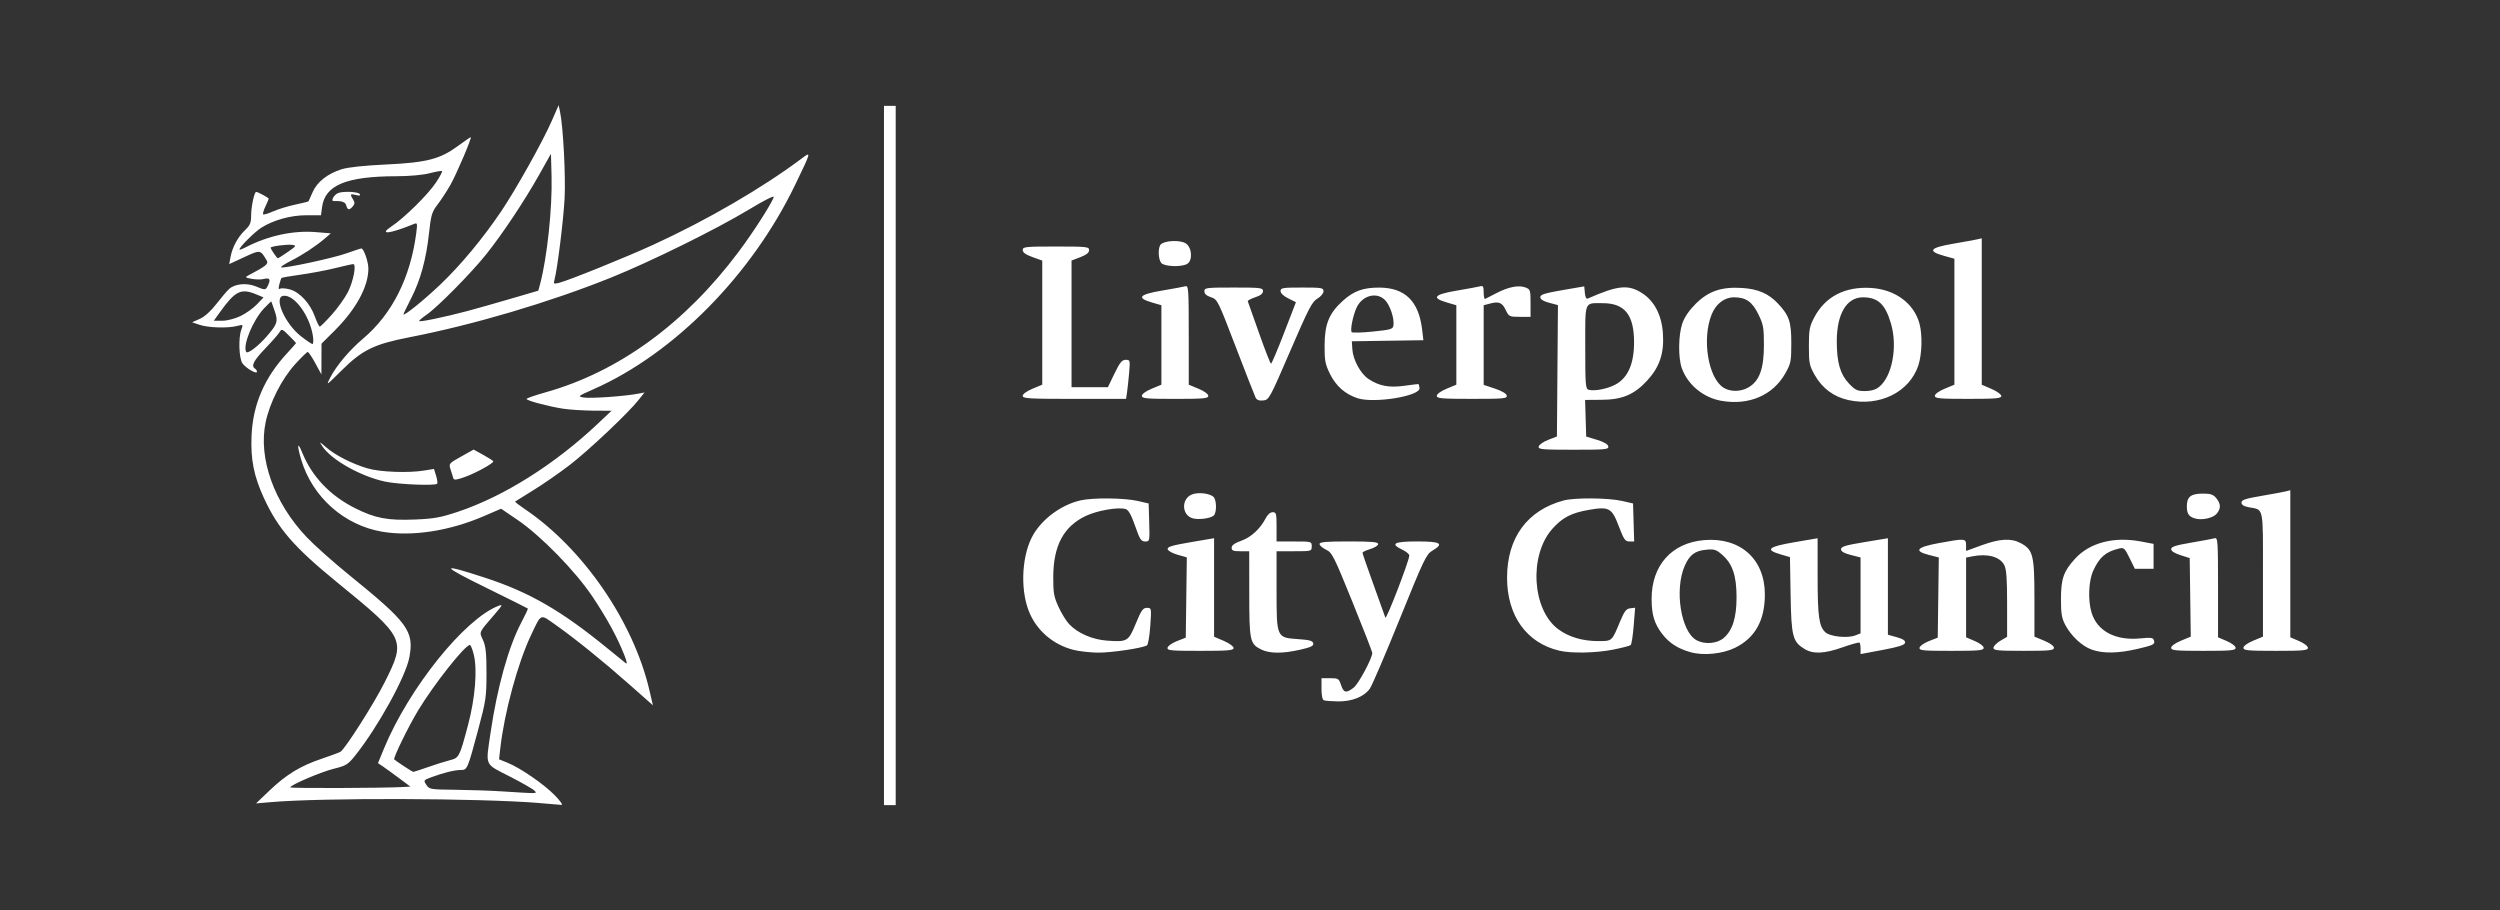 <?xml version="1.0" encoding="UTF-8"?>
<svg version="1.1" viewBox="0 0 250 91" xmlns="http://www.w3.org/2000/svg" xmlns:cc="http://creativecommons.org/ns#" xmlns:dc="http://purl.org/dc/elements/1.1/" xmlns:rdf="http://www.w3.org/1999/02/22-rdf-syntax-ns#">
<rect x="0" y="0" width="250" height="91" fill="#333333" stroke="none"/>
<defs>
<style>.cls-1{fill:#fff;fill-rule:evenodd}</style>
</defs>
<g transform="translate(0,-961.4)">
<path d="m53.924 1041.7c-6.021-0.486-21.66-0.536-26.857-0.085l-1.465 0.127 1.339-1.279c1.681-1.605 3.106-2.476 5.214-3.184 0.909-0.306 1.761-0.622 1.892-0.703 0.474-0.293 3.357-4.824 4.417-6.942 2.15-4.296 2.095-4.412-4.791-10.032-4.277-3.491-5.878-5.34-7.294-8.425-0.995-2.168-1.327-3.85-1.224-6.21 0.136-3.127 1.288-5.798 3.56-8.252 0.49-0.529 0.89-0.982 0.89-1.006 0-0.025-0.323-0.367-0.717-0.761-0.655-0.655-0.734-0.686-0.913-0.361-0.108 0.196-0.752 0.934-1.432 1.641-1.185 1.233-1.462 1.775-1.041 2.035 0.107 0.067 0.195 0.206 0.195 0.309 0 0.291-1.11-0.351-1.453-0.84-0.351-0.502-0.418-2.566-0.108-3.379 0.194-0.509 0.187-0.514-0.439-0.354-0.928 0.237-2.865 0.176-3.733-0.116l-0.753-0.254 0.773-0.346c0.484-0.217 1.104-0.774 1.657-1.492 0.486-0.63 1.063-1.307 1.283-1.504 0.571-0.512 1.759-0.623 2.658-0.248 0.965 0.403 0.99 0.4 1.243-0.156 0.261-0.573 0.131-0.732-0.474-0.58-0.253 0.064-0.787 0.054-1.186-0.02-0.645-0.121-0.683-0.158-0.341-0.338 1.76-0.924 2.047-1.153 1.855-1.482-0.645-1.106-0.625-1.103-2.255-0.349l-1.503 0.695 0.135-0.72c0.185-0.987 0.731-1.995 1.452-2.68 0.502-0.477 0.604-0.723 0.605-1.465 0.002-0.884 0.317-2.356 0.506-2.356 0.167 0 1.251 0.591 1.251 0.682 0 0.047-0.148 0.396-0.328 0.774-0.18 0.378-0.282 0.734-0.226 0.79 0.056 0.057 0.514-0.079 1.016-0.302 0.503-0.222 1.492-0.525 2.198-0.673 0.706-0.148 1.302-0.297 1.324-0.331 0.022-0.034 0.208-0.449 0.414-0.922 0.443-1.018 1.495-1.845 2.908-2.286 0.624-0.195 2.263-0.37 4.412-0.47 4.076-0.191 5.417-0.536 7.209-1.855 0.655-0.482 1.229-0.877 1.275-0.877 0.158 0-1.431 3.723-2.051 4.808-0.341 0.595-0.907 1.46-1.259 1.92-0.574 0.752-0.662 1.046-0.86 2.866-0.286 2.632-0.851 4.689-1.795 6.536-0.418 0.818-0.761 1.528-0.761 1.578 0 0.24 2.022-1.389 3.669-2.955 2.049-1.95 4.302-4.66 6.123-7.368 1.492-2.219 4.156-6.987 5.053-9.046l0.672-1.54 0.143 0.673c0.311 1.465 0.572 6.465 0.452 8.681-0.118 2.188-0.72 7.029-1.006 8.086-0.118 0.435-0.087 0.458 0.441 0.329 0.959-0.236 6.671-2.543 9.454-3.819 5.351-2.453 10.867-5.658 14.796-8.599 1.002-0.75 1.01-0.78-0.638 2.636-4.334 8.983-12.081 16.841-20.111 20.399-1.632 0.723-1.657 0.744-1.005 0.849 0.675 0.11 4.024-0.122 5.345-0.37l0.717-0.135-0.605 0.762c-1.053 1.325-4.97 5.024-6.867 6.485-1.004 0.773-2.63 1.901-3.613 2.506s-1.817 1.125-1.853 1.156c-0.036 0.031 0.39 0.363 0.947 0.738 5.837 3.931 10.882 11.26 12.482 18.134l0.349 1.5-2.364-2.09c-2.666-2.357-5.432-4.59-7.412-5.984-1.527-1.075-1.363-1.146-2.403 1.04-1.33 2.795-2.682 7.773-3.085 11.361l-0.121 1.074 0.857 0.35c1.295 0.528 3.626 2.134 4.714 3.248 0.533 0.545 0.841 0.979 0.684 0.964-0.157-0.015-1.165-0.099-2.239-0.186zm-0.468-1.226c-0.123-0.148-1.231-0.785-2.463-1.416-2.587-1.325-2.433-0.981-1.942-4.345 0.671-4.59 1.81-8.671 3.1-11.1 0.38-0.716 0.666-1.328 0.634-1.359-0.031-0.032-1.942-0.984-4.245-2.117-4.557-2.241-4.563-2.44-0.028-0.961 4.428 1.445 7.627 3.291 12.247 7.07 0.859 0.703 1.677 1.366 1.817 1.474 0.161 0.125 0.11-0.17-0.142-0.809-0.7-1.776-1.714-3.639-3.167-5.819-1.716-2.575-5.173-6.114-7.544-7.723l-1.615-1.096-1.738 0.749c-3.439 1.482-7.168 2.053-10.14 1.552-3.821-0.645-7.002-3.475-8.113-7.218-0.432-1.456-0.377-1.879 0.094-0.719 0.982 2.42 2.781 4.317 5.296 5.582 2.01 1.012 3.271 1.249 6.015 1.133 1.904-0.08 2.563-0.201 4.325-0.793 4.568-1.535 9.656-4.744 13.937-8.79l1.367-1.292-1.855-0.012c-1.021-0.012-2.383-0.094-3.027-0.199-1.517-0.244-3.613-0.808-3.613-0.971 0-0.07 0.851-0.366 1.89-0.658 7.333-2.061 13.952-6.882 19.338-14.085 1.437-1.921 3.208-4.678 3.49-5.43 0.079-0.211-0.853 0.253-2.481 1.235-3.286 1.983-9.891 5.24-13.835 6.822-6.163 2.472-13.699 4.7-20.121 5.95-3.525 0.686-4.715 1.268-6.768 3.311-1.566 1.558-1.585 1.57-1.136 0.701 0.61-1.181 1.922-2.734 3.278-3.881 2.904-2.455 4.734-6.091 5.315-10.558 0.127-0.979 0.111-1.044-0.227-0.905-2.442 1.002-3.58 1.126-2.247 0.243 1.27-0.84 3.645-3.181 4.434-4.37 0.39-0.588 0.67-1.109 0.621-1.158-0.049-0.049-0.604 0.045-1.232 0.209-0.683 0.178-2.01 0.299-3.299 0.302-5.056 9e-3 -7.174 0.885-7.47 3.089l-0.109 0.813h-1.445c-1.576 0-3.301 0.476-4.526 1.249-0.658 0.415-2.181 1.934-2.181 2.175 0 0.056 0.276-0.04 0.613-0.215 2.253-1.165 4.762-1.708 7.031-1.521l1.491 0.123-0.612 0.526c-0.888 0.763-2.218 1.637-3.414 2.241-0.575 0.29-1 0.573-0.945 0.628 0.166 0.166 5.219-0.918 6.603-1.417 0.712-0.257 1.354-0.467 1.427-0.467 0.235 0 0.699 1.334 0.699 2.009 0 1.81-1.236 4.078-3.387 6.218l-1.3 1.293-0.005 1.539-0.005 1.539-0.609-1.123c-0.335-0.618-0.677-1.123-0.76-1.123-0.083 0-0.648 0.549-1.256 1.221-1.347 1.487-2.539 3.833-2.953 5.811-0.751 3.583 0.841 8.044 4.097 11.477 0.767 0.808 2.668 2.503 4.226 3.767 5.93 4.81 6.53 5.628 6.053 8.243-0.35 1.92-3.121 6.95-5.415 9.831-0.721 0.905-0.907 1.021-2.13 1.323-1.298 0.32-4.368 1.632-4.368 1.867-1.01e-4 0.104 9.307 0.075 11.231-0.035l0.781-0.044-1.179-0.879c-0.649-0.483-1.378-1.011-1.621-1.172l-0.442-0.293 0.605-1.465c2.492-6.036 8.07-12.982 11.458-14.27 0.441-0.168 0.4-0.075-0.351 0.8-1.687 1.962-1.595 1.761-1.203 2.637 0.274 0.613 0.346 1.302 0.345 3.313-0.002 2.36-0.059 2.753-0.812 5.566-1.089 4.064-1.105 4.102-1.763 4.103-0.613 0-1.716 0.272-2.924 0.718-0.804 0.297-0.814 0.312-0.515 0.768 0.294 0.449 0.396 0.467 2.871 0.491 1.411 0.014 3.532 0.086 4.714 0.162 3.644 0.233 3.493 0.236 3.243-0.065zm-14.945-30.913c-2.461-0.528-5.399-2.186-6.289-3.549-0.321-0.491-0.296-0.484 0.385 0.112 0.907 0.794 2.619 1.667 4.138 2.112 1.27 0.371 4.053 0.478 5.666 0.218l0.989-0.16 0.211 0.686c0.116 0.377 0.162 0.735 0.102 0.794-0.219 0.219-3.891 0.068-5.202-0.213zm6.83-0.314c-0.041-0.134-0.164-0.525-0.273-0.869-0.199-0.624-0.196-0.627 1.048-1.323l1.248-0.698 0.982 0.542c0.54 0.298 0.984 0.586 0.985 0.639 0.005 0.2-1.695 1.139-2.786 1.538-0.846 0.31-1.148 0.353-1.204 0.17zm-10.712-27.296c-0.093-0.354-0.428-0.472-1.257-0.444-0.331 0.012 0.032-0.644 0.445-0.803 0.532-0.204 2.009-0.133 2.156 0.103 0.097 0.157-0.015 0.185-0.379 0.094-0.58-0.146-0.619-0.084-0.285 0.45 0.182 0.292 0.177 0.439-0.024 0.681-0.343 0.413-0.533 0.389-0.656-0.082zm8.162 56.162c0.752-0.265 1.73-0.574 2.174-0.686 0.947-0.238 0.985-0.311 1.838-3.521 0.708-2.662 0.945-5.501 0.585-7.001-0.133-0.554-0.312-1.007-0.398-1.007-0.49 0-3.579 3.905-5.176 6.543-0.958 1.582-2.517 4.775-2.392 4.9 0.158 0.159 1.815 1.246 1.904 1.25 0.054 0 0.713-0.213 1.465-0.478zm-16.146-43.044c1.089-1.241 1.181-1.519 0.837-2.529-0.172-0.506-0.328-0.949-0.347-0.985-0.018-0.036-0.348 0.272-0.733 0.684-1.127 1.205-2.162 3.737-1.779 4.355 0.139 0.225 1.168-0.551 2.022-1.525zm4.643-0.08c-0.312-2.039-1.868-4.152-2.95-4.007-1.005 0.134 0.149 2.789 1.758 4.044 0.537 0.419 1.054 0.769 1.148 0.777 0.094 0.01 0.114-0.358 0.045-0.814zm1.903-2.136c0.592-0.665 1.313-1.676 1.602-2.248 0.548-1.083 0.872-2.794 0.53-2.794-0.107 0-0.913 0.179-1.793 0.398-0.879 0.219-2.431 0.513-3.448 0.654-1.017 0.141-1.884 0.291-1.928 0.335-0.043 0.043-0.143 0.334-0.221 0.645-0.1 0.398-0.077 0.526 0.077 0.43 0.121-0.074 0.563-0.043 0.984 0.07 0.976 0.263 2.035 1.419 2.5 2.728 0.193 0.545 0.412 0.99 0.486 0.99 0.074 0 0.618-0.544 1.21-1.208zm13.604-0.365c0.806-0.214 2.719-0.756 4.251-1.205l2.786-0.816 0.185-0.693c0.695-2.608 1.223-7.595 1.139-10.752l-0.06-2.246-1.152 2.051c-1.501 2.671-3.668 5.929-5.327 8.008-1.495 1.874-4.898 5.318-5.984 6.055-0.395 0.269-0.72 0.545-0.72 0.614-0.002 0.135 2.522-0.389 4.882-1.015zm-22.755 0.521c0.537-0.254 1.278-0.779 1.645-1.166l0.669-0.703-0.712-0.297c-1.545-0.645-2.108-0.37-3.657 1.788l-0.607 0.845h0.842c0.477 0 1.266-0.202 1.819-0.464zm4.75-6.419c0.839-0.583 0.876-0.64 0.444-0.701-0.528-0.074-2.167 0.138-2.167 0.281 0 0.145 0.621 1.055 0.72 1.055 0.049 0 0.5-0.286 1.003-0.635zm59.608 20.362v-34.962h1.172v69.925h-1.172zm43.996 24.481c-0.153-0.062-0.244-0.493-0.244-1.157v-1.058h0.864c0.814 0 0.877 0.04 1.089 0.683 0.262 0.794 0.522 0.847 1.274 0.255 0.486-0.383 1.852-2.936 1.852-3.463 0-0.113-0.894-2.413-1.988-5.111-1.859-4.587-2.029-4.924-2.637-5.214-0.357-0.17-0.649-0.425-0.649-0.567 0-0.201 0.639-0.257 2.93-0.257 2.32 0 2.93 0.055 2.93 0.262 0 0.144-0.352 0.367-0.781 0.496-0.43 0.129-0.782 0.296-0.784 0.373-1e-3 0.077 0.49 1.501 1.093 3.166 0.602 1.665 1.139 3.159 1.192 3.321 0.089 0.27 2.372-5.643 2.395-6.205 6e-3 -0.136-0.297-0.394-0.673-0.573-1.284-0.612-0.887-0.84 1.465-0.84 2.374 0 2.717 0.212 1.503 0.928-0.594 0.35-0.856 0.9-3.244 6.807-1.429 3.534-2.778 6.678-2.997 6.985-0.574 0.807-1.773 1.289-3.172 1.276-0.645-0.012-1.282-0.056-1.416-0.11zm36.66-4.813c-1.289-0.365-2.142-0.92-2.858-1.859-0.765-1.003-1.034-1.903-1.035-3.466-4e-3 -3.359 2.009-5.612 5.253-5.884 3.61-0.303 6.068 1.893 6.072 5.423 3e-3 2.611-0.976 4.363-2.991 5.349-1.251 0.612-3.16 0.8-4.441 0.437zm3.303-1.411c0.893-0.752 1.299-2.031 1.298-4.096-7.7e-4 -2.129-0.402-3.326-1.411-4.212-0.63-0.553-0.801-0.607-1.649-0.526-1.104 0.106-1.642 0.515-2.124 1.613-1.046 2.381-0.379 6.585 1.178 7.432 0.822 0.448 2.038 0.353 2.708-0.211zm13.701 1.078c0-0.285-0.045-0.565-0.101-0.62-0.056-0.056-0.809 0.149-1.674 0.456-1.848 0.654-2.961 0.705-3.831 0.174-1.187-0.724-1.321-1.245-1.392-5.426l-0.064-3.758-0.913-0.266c-1.615-0.47-1.285-0.773 1.328-1.22l2.349-0.402 1e-3 3.824c1e-3 4.016 0.14 5.001 0.784 5.585 0.473 0.428 2.204 0.609 2.974 0.311l0.537-0.208v-7.591l-0.977-0.25c-0.679-0.174-0.977-0.349-0.977-0.574 0-0.262 0.446-0.398 2.344-0.711l2.344-0.387v9.649l0.888 0.249c0.627 0.175 0.87 0.339 0.829 0.555-0.044 0.227-0.636 0.415-2.255 0.719l-2.196 0.412zm-78.639 0.117c-2.122-0.515-3.833-2.006-4.574-3.987-0.853-2.279-0.635-5.643 0.489-7.561 0.953-1.626 2.844-2.994 4.726-3.42 1.248-0.283 4.384-0.248 5.73 0.063l1.074 0.248 0.056 1.9c0.055 1.883 0.052 1.9-0.406 1.9-0.401 0-0.532-0.203-1.003-1.556-0.384-1.102-0.656-1.592-0.935-1.681-0.727-0.231-2.825 0.128-4.004 0.686-2.203 1.042-3.23 2.961-3.246 6.066-8e-3 1.622 0.058 2.003 0.527 3.027 0.295 0.644 0.774 1.422 1.063 1.727 0.857 0.905 2.32 1.542 3.782 1.647 2.04 0.147 2.141 0.088 2.882-1.708 0.552-1.337 0.716-1.568 1.11-1.568 0.462 0 0.462 0 0.337 1.807-0.069 0.994-0.217 1.867-0.33 1.94-0.422 0.275-3.594 0.746-4.912 0.729-0.752-0.012-1.817-0.126-2.367-0.26zm18.679-0.066c-1.105-0.554-1.169-0.857-1.172-5.566l-4e-3 -4.248h-0.879c-0.717 0-0.879-0.065-0.879-0.352 0-0.245 0.295-0.458 0.972-0.702 0.991-0.356 1.888-1.188 2.447-2.269 0.18-0.349 0.457-0.583 0.687-0.583 0.35 0 0.386 0.137 0.386 1.465v1.465h1.758c1.745 0 1.758 0 1.758 0.488 0 0.485-0.013 0.488-1.758 0.488h-1.758v3.885c0 4.78-0.011 4.755 2.178 4.905 1.129 0.077 1.445 0.166 1.493 0.421 0.048 0.254-0.231 0.39-1.306 0.635-1.776 0.404-3.078 0.394-3.925-0.032zm29.832 0.13c-3.272-0.771-5.224-3.497-5.224-7.293 0-3.995 2.013-6.747 5.651-7.726 1.108-0.298 4.484-0.269 5.873 0.05l1.074 0.247 0.112 3.801h-0.479c-0.418 0-0.552-0.194-1.054-1.514-0.702-1.847-0.97-1.995-2.987-1.649-1.764 0.303-2.673 0.777-3.678 1.918-2.346 2.665-2.011 8.095 0.62 10.029 1.05 0.772 2.423 1.178 3.984 1.178 1.399 0 1.357 0.039 2.183-1.953 0.431-1.038 0.617-1.28 1.018-1.327l0.49-0.058-0.143 1.796c-0.079 0.988-0.214 1.86-0.3 1.938-0.086 0.078-0.883 0.284-1.772 0.459-1.728 0.34-4.171 0.388-5.368 0.105zm53.246-0.106c-0.977-0.346-2.066-1.363-2.652-2.476-0.353-0.671-0.431-1.137-0.428-2.577 4e-3 -2.056 0.265-2.794 1.439-4.068 1.451-1.575 3.865-2.201 6.536-1.697l1.287 0.243v2.495h-1.872l-0.529-1.078c-0.491-1.001-0.567-1.069-1.066-0.949-1.32 0.317-1.957 0.867-2.573 2.226-0.461 1.016-0.537 2.93-0.166 4.168 0.553 1.846 2.369 2.823 4.823 2.595 1.216-0.113 1.347-0.09 1.437 0.254 0.087 0.333-0.106 0.427-1.613 0.781-1.978 0.464-3.472 0.491-4.622 0.084zm-92.421-0.194c0.035-0.174 0.459-0.471 0.942-0.66l0.879-0.343 0.053-4.015 0.053-4.015-0.93-0.263c-0.519-0.146-0.955-0.393-0.987-0.557-0.045-0.233 0.439-0.379 2.293-0.695l2.35-0.401v9.851l0.977 0.42c0.539 0.232 0.977 0.549 0.977 0.708 0 0.242-0.529 0.287-3.335 0.287-2.972 0-3.328-0.034-3.272-0.317zm75.198 0c0.035-0.174 0.459-0.471 0.942-0.66l0.879-0.343 0.053-4.009 0.053-4.009-0.987-0.253c-1.552-0.398-1.24-0.775 0.981-1.183 2.638-0.484 2.733-0.477 2.733 0.212v0.572l1.568-0.572c1.806-0.659 2.944-0.722 3.889-0.215 1.246 0.668 1.379 1.204 1.379 5.522v3.834l0.977 0.406c0.579 0.241 0.977 0.529 0.977 0.71 0 0.262-0.419 0.304-3.027 0.304-2.59 0-3.027-0.043-3.027-0.299 0-0.165 0.308-0.481 0.684-0.703l0.684-0.403v-3.311c0-2.53-0.068-3.442-0.287-3.866-0.432-0.835-1.677-1.171-3.204-0.866l-0.61 0.122v7.973l0.879 0.377c0.497 0.213 0.879 0.507 0.879 0.677 0 0.258-0.457 0.3-3.237 0.3-2.882 0-3.23-0.035-3.174-0.317zm25.162 0.013c0-0.18 0.398-0.469 0.981-0.711l0.981-0.407-0.053-3.928-0.053-3.928-0.927-0.293c-0.588-0.186-0.927-0.405-0.928-0.601 0-0.238 0.452-0.385 2.001-0.648 1.101-0.187 2.156-0.384 2.344-0.438 0.319-0.091 0.342 0.233 0.342 4.903v5.001l0.879 0.377c0.497 0.213 0.879 0.507 0.879 0.677 0 0.258-0.455 0.3-3.223 0.3-2.785 0-3.223-0.041-3.223-0.304zm7.227 0c0-0.18 0.397-0.469 0.977-0.71l0.977-0.406v-6.217c0-6.942 0.107-6.438-1.42-6.724-0.499-0.093-0.729-0.241-0.729-0.466 0-0.266 0.393-0.396 2.034-0.676 1.118-0.19 2.217-0.394 2.442-0.453l0.408-0.106v14.708l0.879 0.377c0.497 0.213 0.879 0.507 0.879 0.677 0 0.258-0.455 0.3-3.223 0.3-2.785 0-3.223-0.041-3.223-0.304zm-105.08-12.952c-1.112-0.322-1.148-1.97-0.052-2.39 0.609-0.234 1.705-0.116 2.121 0.229 0.341 0.283 0.363 1.623 0.031 1.897-0.344 0.284-1.519 0.432-2.1 0.264zm100.3 0.033c-0.667-0.174-0.879-0.471-0.879-1.232 0-0.953 0.402-1.27 1.61-1.27 0.777 0 1.036 0.09 1.337 0.461 0.464 0.573 0.474 1.038 0.032 1.558-0.354 0.416-1.417 0.66-2.1 0.482zm-65.691-7.213c0.035-0.174 0.459-0.471 0.942-0.66l0.879-0.343 0.051-6.567 0.051-6.567-0.882-0.236c-0.595-0.159-0.882-0.341-0.882-0.559 0-0.259 0.436-0.398 2.197-0.701l2.197-0.378 0.062 0.66c0.039 0.42 0.146 0.623 0.293 0.558 2.999-1.323 4.035-1.429 5.418-0.55 1.24 0.787 1.978 2.215 2.096 4.055 0.126 1.964-0.327 3.328-1.55 4.667-1.311 1.434-2.522 1.947-4.616 1.953l-1.618 0.012 0.055 1.832 0.055 1.832 1.073 0.323c0.69 0.208 1.096 0.443 1.137 0.658 0.059 0.307-0.236 0.335-3.48 0.335-3.165 0-3.538-0.034-3.481-0.317zm7.681-6.197c1.233-0.663 1.856-2.077 1.855-4.215-5.1e-4 -2.756-0.932-3.92-3.138-3.92-1.874 0-1.745-0.324-1.745 4.401 0 3.8 0.03 4.172 0.342 4.258 0.592 0.162 1.875-0.089 2.686-0.524zm10.591 1.631c-1.81-0.318-3.37-1.605-3.964-3.271-0.369-1.033-0.344-3.304 0.049-4.456 0.216-0.635 0.671-1.305 1.342-1.975 1.273-1.273 2.585-1.718 4.663-1.583 1.575 0.103 2.628 0.562 3.558 1.551 1.133 1.204 1.34 1.82 1.34 3.972 0 1.823-0.04 2.025-0.606 3.027-1.232 2.184-3.642 3.216-6.382 2.734zm2.753-1.373c1.06-0.646 1.495-1.867 1.496-4.194 5.9e-4 -1.747-0.058-2.072-0.55-3.079-0.621-1.27-1.247-1.706-2.448-1.706-0.958 0-1.807 0.656-2.236 1.729-0.98 2.45-0.338 6.357 1.202 7.313 0.709 0.44 1.755 0.414 2.537-0.063zm9.949 1.299c-1.46-0.319-2.614-1.173-3.359-2.486-0.551-0.971-0.597-1.198-0.597-2.909 7.7e-4 -1.638 0.063-1.973 0.529-2.859 1.109-2.107 3.082-3.127 5.718-2.958 2.388 0.153 4.268 1.546 4.813 3.567 0.304 1.126 0.25 3.08-0.115 4.179-0.886 2.667-3.87 4.146-6.99 3.465zm3.055-1.311c1.311-1.031 1.877-4.003 1.204-6.318-0.571-1.965-1.298-2.648-2.819-2.648-1.624 0-2.607 1.661-2.607 4.404 0 2.102 0.343 3.297 1.208 4.207 0.637 0.67 0.838 0.765 1.611 0.765 0.6 0 1.049-0.131 1.403-0.409zm-62.342 1.055c-0.099-0.194-0.994-2.482-1.99-5.083-1.773-4.63-1.825-4.734-2.47-4.947-0.445-0.147-0.66-0.34-0.66-0.593 0-0.354 0.17-0.376 2.93-0.376 2.715 0 2.93 0.026 2.93 0.359 0 0.246-0.247 0.441-0.787 0.619-0.433 0.143-0.762 0.322-0.732 0.397 0.03 0.076 0.538 1.51 1.128 3.187 0.591 1.677 1.128 3.051 1.194 3.052 0.066 0 0.654-1.382 1.306-3.074l1.186-3.076-0.769-0.38c-0.47-0.232-0.769-0.517-0.769-0.732 0-0.318 0.208-0.352 2.148-0.352 1.984 0 2.148 0.029 2.148 0.373 0 0.211-0.266 0.529-0.612 0.732-0.531 0.312-0.889 1.003-2.717 5.243-2.048 4.75-2.121 4.885-2.696 4.943-0.415 0.042-0.644-0.044-0.77-0.293zm10.186 0.065c-1.236-0.407-2.154-1.22-2.752-2.439-0.474-0.966-0.541-1.323-0.532-2.861 0.013-2.145 0.451-3.201 1.848-4.458 1.079-0.97 2.018-1.306 3.633-1.3 2.546 9e-3 3.928 1.353 4.264 4.142l0.135 1.119-7.156 0.106 0.048 0.781c0.065 1.06 0.811 2.445 1.604 2.979 1.058 0.713 2.071 0.906 3.621 0.689 0.752-0.105 1.381-0.182 1.397-0.172 0.017 0.012 0.061 0.186 0.098 0.389 0.147 0.804-4.534 1.577-6.209 1.026zm3.602-7.288c0.099-0.695-0.348-2.029-0.846-2.528-0.865-0.865-2.337-0.436-2.876 0.839-0.352 0.831-0.606 2.136-0.462 2.369 0.052 0.083 1.001 0.06 2.109-0.052 1.845-0.187 2.021-0.24 2.076-0.628zm-37.074 7.054c0-0.18 0.397-0.469 0.977-0.71l0.977-0.406v-12.409l-0.977-0.351c-0.681-0.245-0.977-0.458-0.977-0.703 0-0.325 0.252-0.352 3.32-0.352 3.11 0 3.32 0.023 3.32 0.364 0 0.252-0.272 0.468-0.879 0.7l-0.879 0.336v12.664h3.636l0.661-1.367c0.539-1.114 0.746-1.367 1.117-1.367 0.444 0 0.453 0.035 0.343 1.318-0.062 0.725-0.157 1.604-0.21 1.953l-0.097 0.635h-5.167c-4.545 0-5.167-0.036-5.167-0.304zm11.915 0c0-0.18 0.397-0.469 0.977-0.71l0.977-0.406v-7.944l-0.928-0.27c-1.593-0.464-1.316-0.805 0.968-1.191 1.106-0.187 2.164-0.383 2.352-0.435 0.319-0.088 0.342 0.236 0.342 4.873v4.968l0.977 0.406c0.579 0.241 0.977 0.529 0.977 0.71 0 0.263-0.447 0.304-3.32 0.304s-3.32-0.041-3.32-0.304zm29.493 0c0-0.18 0.397-0.469 0.977-0.71l0.977-0.406v-7.944l-0.928-0.27c-1.593-0.464-1.316-0.805 0.968-1.191 1.106-0.187 2.164-0.383 2.352-0.435 0.28-0.078 0.342 0.033 0.342 0.618 0 0.392 0.066 0.683 0.146 0.647 0.081-0.036 0.586-0.295 1.123-0.576 1.201-0.626 2.23-0.829 2.906-0.572 0.486 0.185 0.512 0.266 0.512 1.567v1.372h-1.077c-1.034 0-1.09-0.026-1.396-0.668-0.364-0.763-0.682-0.896-1.579-0.66l-0.635 0.167v7.964l1.123 0.374c0.691 0.23 1.147 0.499 1.186 0.7 0.057 0.294-0.277 0.326-3.467 0.326-3.063 0-3.53-0.041-3.53-0.304zm49.807 0c0-0.18 0.397-0.469 0.977-0.71l0.977-0.406v-12.594l-1.025-0.285c-1.698-0.472-1.453-0.812 0.871-1.21 1.105-0.189 2.207-0.391 2.449-0.447l0.439-0.103v14.643l0.977 0.42c0.539 0.232 0.977 0.549 0.977 0.708 0 0.242-0.527 0.288-3.32 0.288-2.874 0-3.32-0.041-3.32-0.304zm-77.362-13.289c-0.314-0.379-0.34-1.56-0.041-1.859 0.392-0.392 1.951-0.452 2.494-0.096 0.638 0.418 0.711 1.745 0.114 2.064-0.602 0.322-2.268 0.252-2.567-0.109z" fill="#fff" stroke-width=".195"/>
</g>
</svg>
